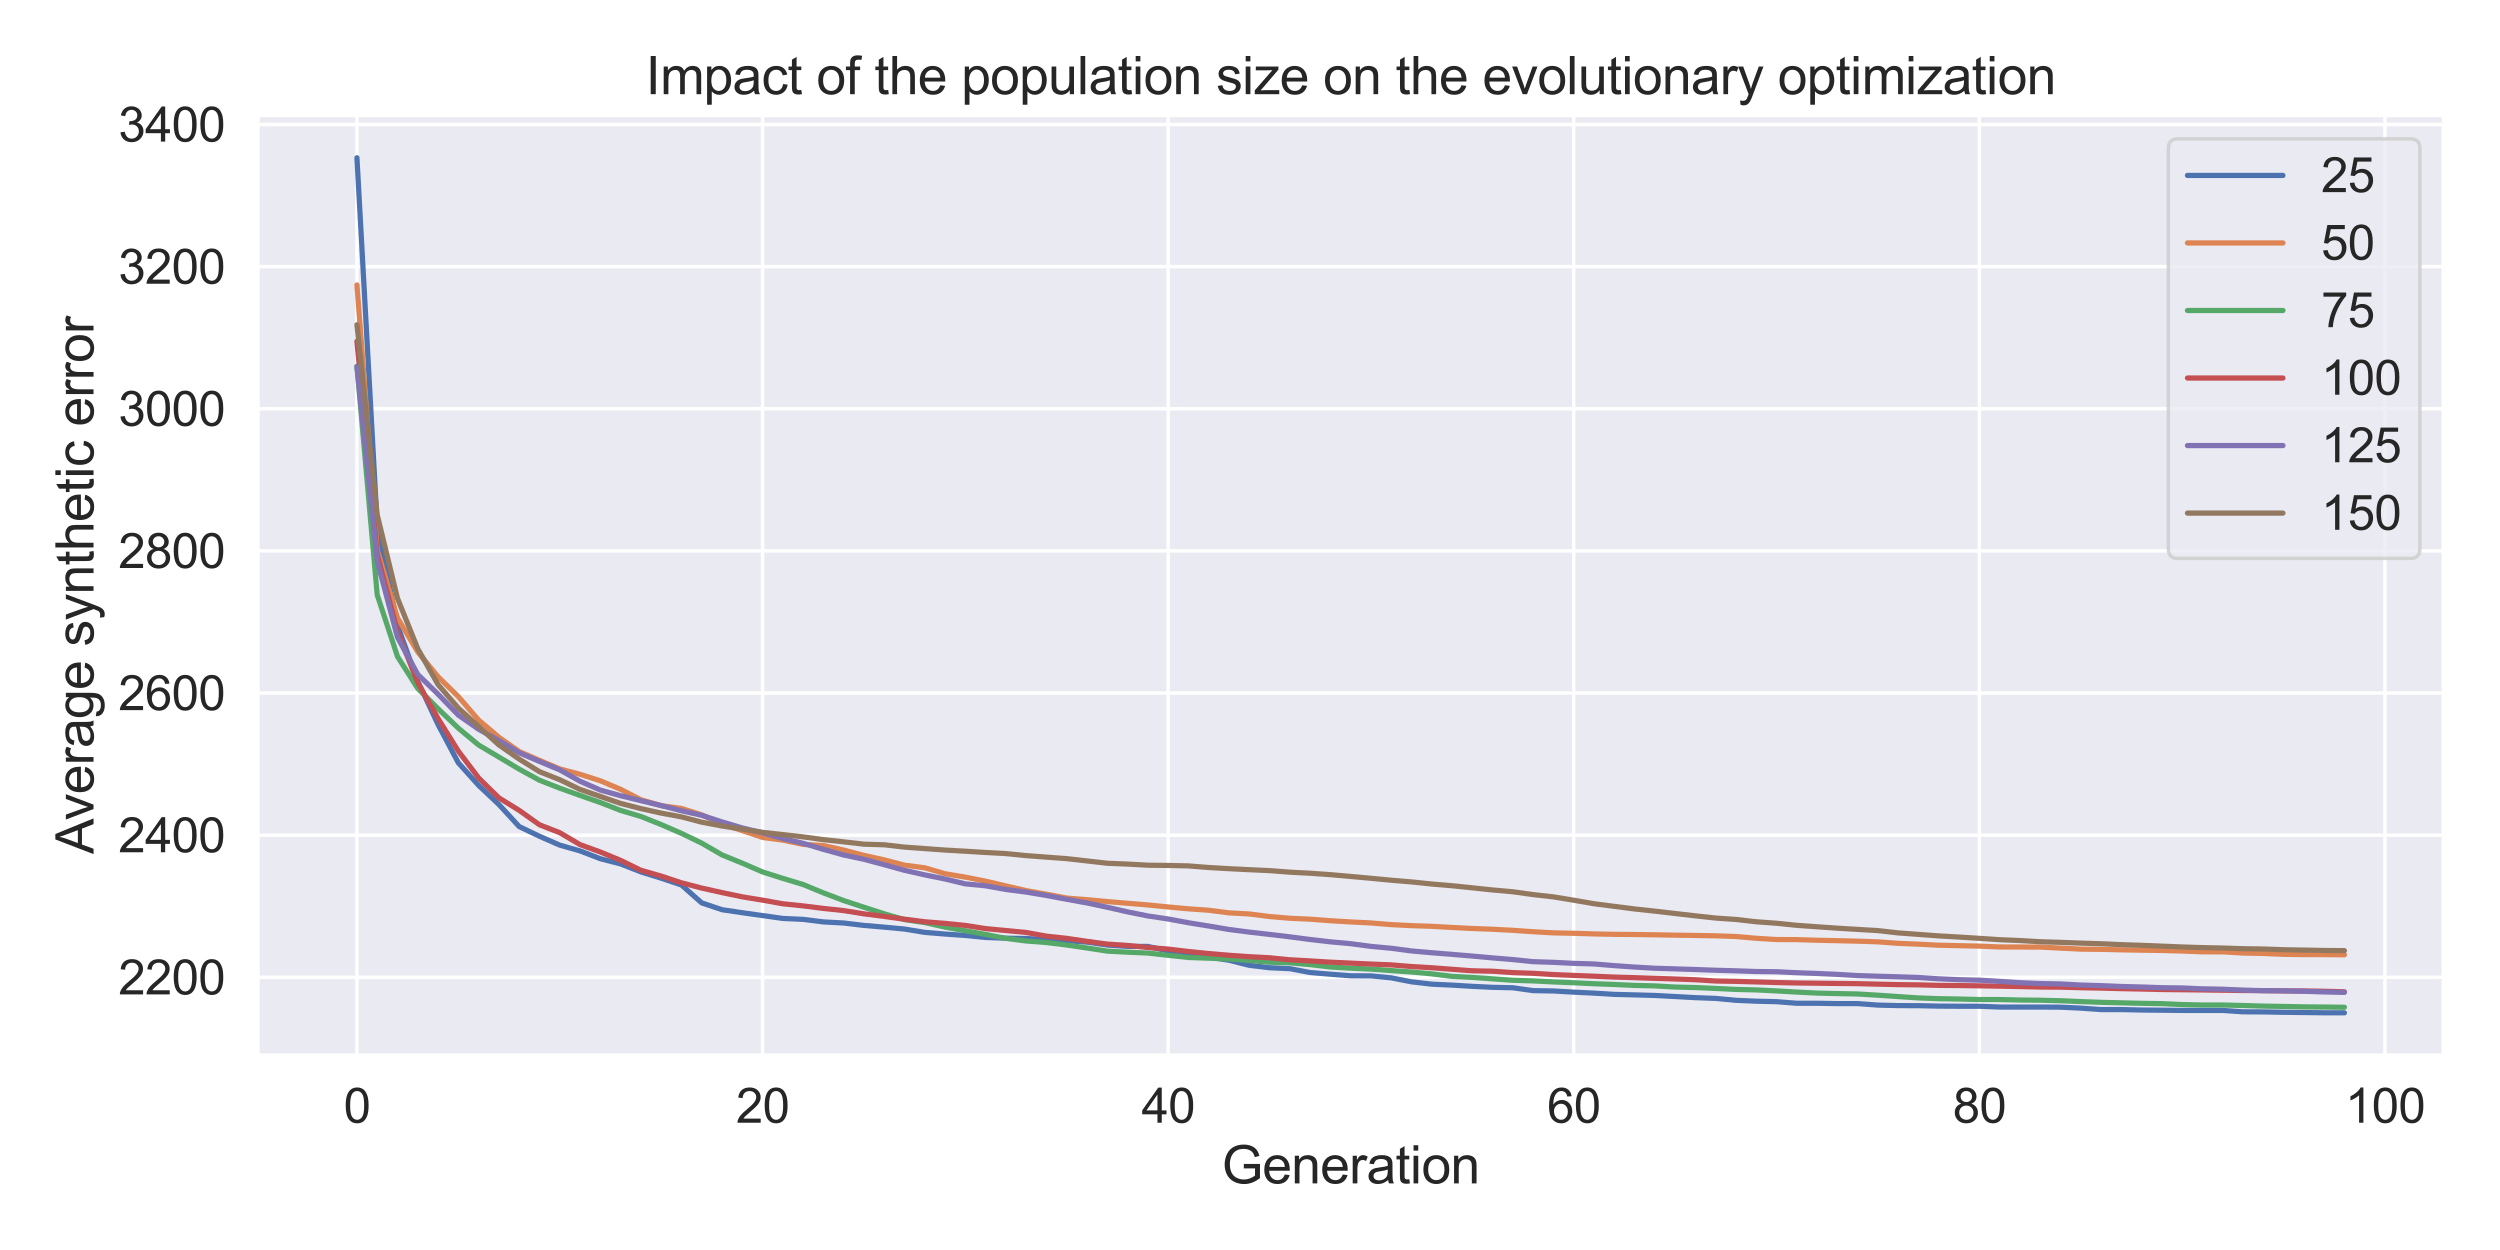 <?xml version="1.0" encoding="utf-8" standalone="no"?>
<!DOCTYPE svg PUBLIC "-//W3C//DTD SVG 1.1//EN"
  "http://www.w3.org/Graphics/SVG/1.1/DTD/svg11.dtd">
<svg xmlns:xlink="http://www.w3.org/1999/xlink" width="720pt" height="360pt" viewBox="0 0 720 360" xmlns="http://www.w3.org/2000/svg" version="1.1">
 <defs>
  <style type="text/css">*{stroke-linejoin: round; stroke-linecap: butt}</style>
 </defs>
 <g id="figure_1">
  <g id="patch_1">
   <path d="M 0 360 
L 720 360 
L 720 0 
L 0 0 
z
" style="fill: #ffffff"/>
  </g>
  <g id="axes_1">
   <g id="patch_2">
    <path d="M 74.179 304.007 
L 703.8 304.007 
L 703.8 33.12 
L 74.179 33.12 
z
" style="fill: #eaeaf2"/>
   </g>
   <g id="matplotlib.axis_1">
    <g id="xtick_1">
     <g id="line2d_1">
      <path d="M 102.798 304.007 
L 102.798 33.12 
" clip-path="url(#p388550cbf1)" style="fill: none; stroke: #ffffff; stroke-linecap: round"/>
     </g>
     <g id="text_1">
      <!-- 0 -->
      <g style="fill: #262626" transform="translate(98.975 323.349) scale(0.138 -0.138)">
       <defs>
        <path id="ArialMT-30" d="M 266 2259 
Q 266 3072 433 3567 
Q 600 4063 929 4331 
Q 1259 4600 1759 4600 
Q 2128 4600 2406 4451 
Q 2684 4303 2865 4023 
Q 3047 3744 3150 3342 
Q 3253 2941 3253 2259 
Q 3253 1453 3087 958 
Q 2922 463 2592 192 
Q 2263 -78 1759 -78 
Q 1097 -78 719 397 
Q 266 969 266 2259 
z
M 844 2259 
Q 844 1131 1108 757 
Q 1372 384 1759 384 
Q 2147 384 2411 759 
Q 2675 1134 2675 2259 
Q 2675 3391 2411 3762 
Q 2147 4134 1753 4134 
Q 1366 4134 1134 3806 
Q 844 3388 844 2259 
z
" transform="scale(0.016)"/>
       </defs>
       <use xlink:href="#ArialMT-30"/>
      </g>
     </g>
    </g>
    <g id="xtick_2">
     <g id="line2d_2">
      <path d="M 219.611 304.007 
L 219.611 33.12 
" clip-path="url(#p388550cbf1)" style="fill: none; stroke: #ffffff; stroke-linecap: round"/>
     </g>
     <g id="text_2">
      <!-- 20 -->
      <g style="fill: #262626" transform="translate(211.965 323.349) scale(0.138 -0.138)">
       <defs>
        <path id="ArialMT-32" d="M 3222 541 
L 3222 0 
L 194 0 
Q 188 203 259 391 
Q 375 700 629 1000 
Q 884 1300 1366 1694 
Q 2113 2306 2375 2664 
Q 2638 3022 2638 3341 
Q 2638 3675 2398 3904 
Q 2159 4134 1775 4134 
Q 1369 4134 1125 3890 
Q 881 3647 878 3216 
L 300 3275 
Q 359 3922 746 4261 
Q 1134 4600 1788 4600 
Q 2447 4600 2831 4234 
Q 3216 3869 3216 3328 
Q 3216 3053 3103 2787 
Q 2991 2522 2730 2228 
Q 2469 1934 1863 1422 
Q 1356 997 1212 845 
Q 1069 694 975 541 
L 3222 541 
z
" transform="scale(0.016)"/>
       </defs>
       <use xlink:href="#ArialMT-32"/>
       <use xlink:href="#ArialMT-30" x="55.615"/>
      </g>
     </g>
    </g>
    <g id="xtick_3">
     <g id="line2d_3">
      <path d="M 336.424 304.007 
L 336.424 33.12 
" clip-path="url(#p388550cbf1)" style="fill: none; stroke: #ffffff; stroke-linecap: round"/>
     </g>
     <g id="text_3">
      <!-- 40 -->
      <g style="fill: #262626" transform="translate(328.777 323.349) scale(0.138 -0.138)">
       <defs>
        <path id="ArialMT-34" d="M 2069 0 
L 2069 1097 
L 81 1097 
L 81 1613 
L 2172 4581 
L 2631 4581 
L 2631 1613 
L 3250 1613 
L 3250 1097 
L 2631 1097 
L 2631 0 
L 2069 0 
z
M 2069 1613 
L 2069 3678 
L 634 1613 
L 2069 1613 
z
" transform="scale(0.016)"/>
       </defs>
       <use xlink:href="#ArialMT-34"/>
       <use xlink:href="#ArialMT-30" x="55.615"/>
      </g>
     </g>
    </g>
    <g id="xtick_4">
     <g id="line2d_4">
      <path d="M 453.237 304.007 
L 453.237 33.12 
" clip-path="url(#p388550cbf1)" style="fill: none; stroke: #ffffff; stroke-linecap: round"/>
     </g>
     <g id="text_4">
      <!-- 60 -->
      <g style="fill: #262626" transform="translate(445.59 323.349) scale(0.138 -0.138)">
       <defs>
        <path id="ArialMT-36" d="M 3184 3459 
L 2625 3416 
Q 2550 3747 2413 3897 
Q 2184 4138 1850 4138 
Q 1581 4138 1378 3988 
Q 1113 3794 959 3422 
Q 806 3050 800 2363 
Q 1003 2672 1297 2822 
Q 1591 2972 1913 2972 
Q 2475 2972 2870 2558 
Q 3266 2144 3266 1488 
Q 3266 1056 3080 686 
Q 2894 316 2569 119 
Q 2244 -78 1831 -78 
Q 1128 -78 684 439 
Q 241 956 241 2144 
Q 241 3472 731 4075 
Q 1159 4600 1884 4600 
Q 2425 4600 2770 4297 
Q 3116 3994 3184 3459 
z
M 888 1484 
Q 888 1194 1011 928 
Q 1134 663 1356 523 
Q 1578 384 1822 384 
Q 2178 384 2434 671 
Q 2691 959 2691 1453 
Q 2691 1928 2437 2201 
Q 2184 2475 1800 2475 
Q 1419 2475 1153 2201 
Q 888 1928 888 1484 
z
" transform="scale(0.016)"/>
       </defs>
       <use xlink:href="#ArialMT-36"/>
       <use xlink:href="#ArialMT-30" x="55.615"/>
      </g>
     </g>
    </g>
    <g id="xtick_5">
     <g id="line2d_5">
      <path d="M 570.049 304.007 
L 570.049 33.12 
" clip-path="url(#p388550cbf1)" style="fill: none; stroke: #ffffff; stroke-linecap: round"/>
     </g>
     <g id="text_5">
      <!-- 80 -->
      <g style="fill: #262626" transform="translate(562.403 323.349) scale(0.138 -0.138)">
       <defs>
        <path id="ArialMT-38" d="M 1131 2484 
Q 781 2613 612 2850 
Q 444 3088 444 3419 
Q 444 3919 803 4259 
Q 1163 4600 1759 4600 
Q 2359 4600 2725 4251 
Q 3091 3903 3091 3403 
Q 3091 3084 2923 2848 
Q 2756 2613 2416 2484 
Q 2838 2347 3058 2040 
Q 3278 1734 3278 1309 
Q 3278 722 2862 322 
Q 2447 -78 1769 -78 
Q 1091 -78 675 323 
Q 259 725 259 1325 
Q 259 1772 486 2073 
Q 713 2375 1131 2484 
z
M 1019 3438 
Q 1019 3113 1228 2906 
Q 1438 2700 1772 2700 
Q 2097 2700 2305 2904 
Q 2513 3109 2513 3406 
Q 2513 3716 2298 3927 
Q 2084 4138 1766 4138 
Q 1444 4138 1231 3931 
Q 1019 3725 1019 3438 
z
M 838 1322 
Q 838 1081 952 856 
Q 1066 631 1291 507 
Q 1516 384 1775 384 
Q 2178 384 2440 643 
Q 2703 903 2703 1303 
Q 2703 1709 2433 1975 
Q 2163 2241 1756 2241 
Q 1359 2241 1098 1978 
Q 838 1716 838 1322 
z
" transform="scale(0.016)"/>
       </defs>
       <use xlink:href="#ArialMT-38"/>
       <use xlink:href="#ArialMT-30" x="55.615"/>
      </g>
     </g>
    </g>
    <g id="xtick_6">
     <g id="line2d_6">
      <path d="M 686.862 304.007 
L 686.862 33.12 
" clip-path="url(#p388550cbf1)" style="fill: none; stroke: #ffffff; stroke-linecap: round"/>
     </g>
     <g id="text_6">
      <!-- 100 -->
      <g style="fill: #262626" transform="translate(675.393 323.349) scale(0.138 -0.138)">
       <defs>
        <path id="ArialMT-31" d="M 2384 0 
L 1822 0 
L 1822 3584 
Q 1619 3391 1289 3197 
Q 959 3003 697 2906 
L 697 3450 
Q 1169 3672 1522 3987 
Q 1875 4303 2022 4600 
L 2384 4600 
L 2384 0 
z
" transform="scale(0.016)"/>
       </defs>
       <use xlink:href="#ArialMT-31"/>
       <use xlink:href="#ArialMT-30" x="55.615"/>
       <use xlink:href="#ArialMT-30" x="111.23"/>
      </g>
     </g>
    </g>
    <g id="text_7">
     <!-- Generation -->
     <g style="fill: #262626" transform="translate(351.884 340.819) scale(0.15 -0.15)">
      <defs>
       <path id="ArialMT-47" d="M 2638 1797 
L 2638 2334 
L 4578 2338 
L 4578 638 
Q 4131 281 3656 101 
Q 3181 -78 2681 -78 
Q 2006 -78 1454 211 
Q 903 500 622 1047 
Q 341 1594 341 2269 
Q 341 2938 620 3517 
Q 900 4097 1425 4378 
Q 1950 4659 2634 4659 
Q 3131 4659 3532 4498 
Q 3934 4338 4162 4050 
Q 4391 3763 4509 3300 
L 3963 3150 
Q 3859 3500 3706 3700 
Q 3553 3900 3268 4020 
Q 2984 4141 2638 4141 
Q 2222 4141 1919 4014 
Q 1616 3888 1430 3681 
Q 1244 3475 1141 3228 
Q 966 2803 966 2306 
Q 966 1694 1177 1281 
Q 1388 869 1791 669 
Q 2194 469 2647 469 
Q 3041 469 3416 620 
Q 3791 772 3984 944 
L 3984 1797 
L 2638 1797 
z
" transform="scale(0.016)"/>
       <path id="ArialMT-65" d="M 2694 1069 
L 3275 997 
Q 3138 488 2766 206 
Q 2394 -75 1816 -75 
Q 1088 -75 661 373 
Q 234 822 234 1631 
Q 234 2469 665 2931 
Q 1097 3394 1784 3394 
Q 2450 3394 2872 2941 
Q 3294 2488 3294 1666 
Q 3294 1616 3291 1516 
L 816 1516 
Q 847 969 1125 678 
Q 1403 388 1819 388 
Q 2128 388 2347 550 
Q 2566 713 2694 1069 
z
M 847 1978 
L 2700 1978 
Q 2663 2397 2488 2606 
Q 2219 2931 1791 2931 
Q 1403 2931 1139 2672 
Q 875 2413 847 1978 
z
" transform="scale(0.016)"/>
       <path id="ArialMT-6e" d="M 422 0 
L 422 3319 
L 928 3319 
L 928 2847 
Q 1294 3394 1984 3394 
Q 2284 3394 2536 3286 
Q 2788 3178 2913 3003 
Q 3038 2828 3088 2588 
Q 3119 2431 3119 2041 
L 3119 0 
L 2556 0 
L 2556 2019 
Q 2556 2363 2490 2533 
Q 2425 2703 2258 2804 
Q 2091 2906 1866 2906 
Q 1506 2906 1245 2678 
Q 984 2450 984 1813 
L 984 0 
L 422 0 
z
" transform="scale(0.016)"/>
       <path id="ArialMT-72" d="M 416 0 
L 416 3319 
L 922 3319 
L 922 2816 
Q 1116 3169 1280 3281 
Q 1444 3394 1641 3394 
Q 1925 3394 2219 3213 
L 2025 2691 
Q 1819 2813 1613 2813 
Q 1428 2813 1281 2702 
Q 1134 2591 1072 2394 
Q 978 2094 978 1738 
L 978 0 
L 416 0 
z
" transform="scale(0.016)"/>
       <path id="ArialMT-61" d="M 2588 409 
Q 2275 144 1986 34 
Q 1697 -75 1366 -75 
Q 819 -75 525 192 
Q 231 459 231 875 
Q 231 1119 342 1320 
Q 453 1522 633 1644 
Q 813 1766 1038 1828 
Q 1203 1872 1538 1913 
Q 2219 1994 2541 2106 
Q 2544 2222 2544 2253 
Q 2544 2597 2384 2738 
Q 2169 2928 1744 2928 
Q 1347 2928 1158 2789 
Q 969 2650 878 2297 
L 328 2372 
Q 403 2725 575 2942 
Q 747 3159 1072 3276 
Q 1397 3394 1825 3394 
Q 2250 3394 2515 3294 
Q 2781 3194 2906 3042 
Q 3031 2891 3081 2659 
Q 3109 2516 3109 2141 
L 3109 1391 
Q 3109 606 3145 398 
Q 3181 191 3288 0 
L 2700 0 
Q 2613 175 2588 409 
z
M 2541 1666 
Q 2234 1541 1622 1453 
Q 1275 1403 1131 1340 
Q 988 1278 909 1158 
Q 831 1038 831 891 
Q 831 666 1001 516 
Q 1172 366 1500 366 
Q 1825 366 2078 508 
Q 2331 650 2450 897 
Q 2541 1088 2541 1459 
L 2541 1666 
z
" transform="scale(0.016)"/>
       <path id="ArialMT-74" d="M 1650 503 
L 1731 6 
Q 1494 -44 1306 -44 
Q 1000 -44 831 53 
Q 663 150 594 308 
Q 525 466 525 972 
L 525 2881 
L 113 2881 
L 113 3319 
L 525 3319 
L 525 4141 
L 1084 4478 
L 1084 3319 
L 1650 3319 
L 1650 2881 
L 1084 2881 
L 1084 941 
Q 1084 700 1114 631 
Q 1144 563 1211 522 
Q 1278 481 1403 481 
Q 1497 481 1650 503 
z
" transform="scale(0.016)"/>
       <path id="ArialMT-69" d="M 425 3934 
L 425 4581 
L 988 4581 
L 988 3934 
L 425 3934 
z
M 425 0 
L 425 3319 
L 988 3319 
L 988 0 
L 425 0 
z
" transform="scale(0.016)"/>
       <path id="ArialMT-6f" d="M 213 1659 
Q 213 2581 725 3025 
Q 1153 3394 1769 3394 
Q 2453 3394 2887 2945 
Q 3322 2497 3322 1706 
Q 3322 1066 3130 698 
Q 2938 331 2570 128 
Q 2203 -75 1769 -75 
Q 1072 -75 642 372 
Q 213 819 213 1659 
z
M 791 1659 
Q 791 1022 1069 705 
Q 1347 388 1769 388 
Q 2188 388 2466 706 
Q 2744 1025 2744 1678 
Q 2744 2294 2464 2611 
Q 2184 2928 1769 2928 
Q 1347 2928 1069 2612 
Q 791 2297 791 1659 
z
" transform="scale(0.016)"/>
      </defs>
      <use xlink:href="#ArialMT-47"/>
      <use xlink:href="#ArialMT-65" x="77.783"/>
      <use xlink:href="#ArialMT-6e" x="133.398"/>
      <use xlink:href="#ArialMT-65" x="189.014"/>
      <use xlink:href="#ArialMT-72" x="244.629"/>
      <use xlink:href="#ArialMT-61" x="277.93"/>
      <use xlink:href="#ArialMT-74" x="333.545"/>
      <use xlink:href="#ArialMT-69" x="361.328"/>
      <use xlink:href="#ArialMT-6f" x="383.545"/>
      <use xlink:href="#ArialMT-6e" x="439.16"/>
     </g>
    </g>
   </g>
   <g id="matplotlib.axis_2">
    <g id="ytick_1">
     <g id="line2d_7">
      <path d="M 74.179 281.463 
L 703.8 281.463 
" clip-path="url(#p388550cbf1)" style="fill: none; stroke: #ffffff; stroke-linecap: round"/>
     </g>
     <g id="text_8">
      <!-- 2200 -->
      <g style="fill: #262626" transform="translate(34.094 286.384) scale(0.138 -0.138)">
       <use xlink:href="#ArialMT-32"/>
       <use xlink:href="#ArialMT-32" x="55.615"/>
       <use xlink:href="#ArialMT-30" x="111.23"/>
       <use xlink:href="#ArialMT-30" x="166.846"/>
      </g>
     </g>
    </g>
    <g id="ytick_2">
     <g id="line2d_8">
      <path d="M 74.179 240.528 
L 703.8 240.528 
" clip-path="url(#p388550cbf1)" style="fill: none; stroke: #ffffff; stroke-linecap: round"/>
     </g>
     <g id="text_9">
      <!-- 2400 -->
      <g style="fill: #262626" transform="translate(34.094 245.449) scale(0.138 -0.138)">
       <use xlink:href="#ArialMT-32"/>
       <use xlink:href="#ArialMT-34" x="55.615"/>
       <use xlink:href="#ArialMT-30" x="111.23"/>
       <use xlink:href="#ArialMT-30" x="166.846"/>
      </g>
     </g>
    </g>
    <g id="ytick_3">
     <g id="line2d_9">
      <path d="M 74.179 199.594 
L 703.8 199.594 
" clip-path="url(#p388550cbf1)" style="fill: none; stroke: #ffffff; stroke-linecap: round"/>
     </g>
     <g id="text_10">
      <!-- 2600 -->
      <g style="fill: #262626" transform="translate(34.094 204.515) scale(0.138 -0.138)">
       <use xlink:href="#ArialMT-32"/>
       <use xlink:href="#ArialMT-36" x="55.615"/>
       <use xlink:href="#ArialMT-30" x="111.23"/>
       <use xlink:href="#ArialMT-30" x="166.846"/>
      </g>
     </g>
    </g>
    <g id="ytick_4">
     <g id="line2d_10">
      <path d="M 74.179 158.659 
L 703.8 158.659 
" clip-path="url(#p388550cbf1)" style="fill: none; stroke: #ffffff; stroke-linecap: round"/>
     </g>
     <g id="text_11">
      <!-- 2800 -->
      <g style="fill: #262626" transform="translate(34.094 163.58) scale(0.138 -0.138)">
       <use xlink:href="#ArialMT-32"/>
       <use xlink:href="#ArialMT-38" x="55.615"/>
       <use xlink:href="#ArialMT-30" x="111.23"/>
       <use xlink:href="#ArialMT-30" x="166.846"/>
      </g>
     </g>
    </g>
    <g id="ytick_5">
     <g id="line2d_11">
      <path d="M 74.179 117.725 
L 703.8 117.725 
" clip-path="url(#p388550cbf1)" style="fill: none; stroke: #ffffff; stroke-linecap: round"/>
     </g>
     <g id="text_12">
      <!-- 3000 -->
      <g style="fill: #262626" transform="translate(34.094 122.646) scale(0.138 -0.138)">
       <defs>
        <path id="ArialMT-33" d="M 269 1209 
L 831 1284 
Q 928 806 1161 595 
Q 1394 384 1728 384 
Q 2125 384 2398 659 
Q 2672 934 2672 1341 
Q 2672 1728 2419 1979 
Q 2166 2231 1775 2231 
Q 1616 2231 1378 2169 
L 1441 2663 
Q 1497 2656 1531 2656 
Q 1891 2656 2178 2843 
Q 2466 3031 2466 3422 
Q 2466 3731 2256 3934 
Q 2047 4138 1716 4138 
Q 1388 4138 1169 3931 
Q 950 3725 888 3313 
L 325 3413 
Q 428 3978 793 4289 
Q 1159 4600 1703 4600 
Q 2078 4600 2393 4439 
Q 2709 4278 2876 4000 
Q 3044 3722 3044 3409 
Q 3044 3113 2884 2869 
Q 2725 2625 2413 2481 
Q 2819 2388 3044 2092 
Q 3269 1797 3269 1353 
Q 3269 753 2831 336 
Q 2394 -81 1725 -81 
Q 1122 -81 723 278 
Q 325 638 269 1209 
z
" transform="scale(0.016)"/>
       </defs>
       <use xlink:href="#ArialMT-33"/>
       <use xlink:href="#ArialMT-30" x="55.615"/>
       <use xlink:href="#ArialMT-30" x="111.23"/>
       <use xlink:href="#ArialMT-30" x="166.846"/>
      </g>
     </g>
    </g>
    <g id="ytick_6">
     <g id="line2d_12">
      <path d="M 74.179 76.79 
L 703.8 76.79 
" clip-path="url(#p388550cbf1)" style="fill: none; stroke: #ffffff; stroke-linecap: round"/>
     </g>
     <g id="text_13">
      <!-- 3200 -->
      <g style="fill: #262626" transform="translate(34.094 81.711) scale(0.138 -0.138)">
       <use xlink:href="#ArialMT-33"/>
       <use xlink:href="#ArialMT-32" x="55.615"/>
       <use xlink:href="#ArialMT-30" x="111.23"/>
       <use xlink:href="#ArialMT-30" x="166.846"/>
      </g>
     </g>
    </g>
    <g id="ytick_7">
     <g id="line2d_13">
      <path d="M 74.179 35.856 
L 703.8 35.856 
" clip-path="url(#p388550cbf1)" style="fill: none; stroke: #ffffff; stroke-linecap: round"/>
     </g>
     <g id="text_14">
      <!-- 3400 -->
      <g style="fill: #262626" transform="translate(34.094 40.777) scale(0.138 -0.138)">
       <use xlink:href="#ArialMT-33"/>
       <use xlink:href="#ArialMT-34" x="55.615"/>
       <use xlink:href="#ArialMT-30" x="111.23"/>
       <use xlink:href="#ArialMT-30" x="166.846"/>
      </g>
     </g>
    </g>
    <g id="text_15">
     <!-- Average synthetic error -->
     <g style="fill: #262626" transform="translate(26.937 245.961) rotate(-90) scale(0.15 -0.15)">
      <defs>
       <path id="ArialMT-41" d="M -9 0 
L 1750 4581 
L 2403 4581 
L 4278 0 
L 3588 0 
L 3053 1388 
L 1138 1388 
L 634 0 
L -9 0 
z
M 1313 1881 
L 2866 1881 
L 2388 3150 
Q 2169 3728 2063 4100 
Q 1975 3659 1816 3225 
L 1313 1881 
z
" transform="scale(0.016)"/>
       <path id="ArialMT-76" d="M 1344 0 
L 81 3319 
L 675 3319 
L 1388 1331 
Q 1503 1009 1600 663 
Q 1675 925 1809 1294 
L 2547 3319 
L 3125 3319 
L 1869 0 
L 1344 0 
z
" transform="scale(0.016)"/>
       <path id="ArialMT-67" d="M 319 -275 
L 866 -356 
Q 900 -609 1056 -725 
Q 1266 -881 1628 -881 
Q 2019 -881 2231 -725 
Q 2444 -569 2519 -288 
Q 2563 -116 2559 434 
Q 2191 0 1641 0 
Q 956 0 581 494 
Q 206 988 206 1678 
Q 206 2153 378 2554 
Q 550 2956 876 3175 
Q 1203 3394 1644 3394 
Q 2231 3394 2613 2919 
L 2613 3319 
L 3131 3319 
L 3131 450 
Q 3131 -325 2973 -648 
Q 2816 -972 2473 -1159 
Q 2131 -1347 1631 -1347 
Q 1038 -1347 672 -1080 
Q 306 -813 319 -275 
z
M 784 1719 
Q 784 1066 1043 766 
Q 1303 466 1694 466 
Q 2081 466 2343 764 
Q 2606 1063 2606 1700 
Q 2606 2309 2336 2618 
Q 2066 2928 1684 2928 
Q 1309 2928 1046 2623 
Q 784 2319 784 1719 
z
" transform="scale(0.016)"/>
       <path id="ArialMT-20" transform="scale(0.016)"/>
       <path id="ArialMT-73" d="M 197 991 
L 753 1078 
Q 800 744 1014 566 
Q 1228 388 1613 388 
Q 2000 388 2187 545 
Q 2375 703 2375 916 
Q 2375 1106 2209 1216 
Q 2094 1291 1634 1406 
Q 1016 1563 777 1677 
Q 538 1791 414 1992 
Q 291 2194 291 2438 
Q 291 2659 392 2848 
Q 494 3038 669 3163 
Q 800 3259 1026 3326 
Q 1253 3394 1513 3394 
Q 1903 3394 2198 3281 
Q 2494 3169 2634 2976 
Q 2775 2784 2828 2463 
L 2278 2388 
Q 2241 2644 2061 2787 
Q 1881 2931 1553 2931 
Q 1166 2931 1000 2803 
Q 834 2675 834 2503 
Q 834 2394 903 2306 
Q 972 2216 1119 2156 
Q 1203 2125 1616 2013 
Q 2213 1853 2448 1751 
Q 2684 1650 2818 1456 
Q 2953 1263 2953 975 
Q 2953 694 2789 445 
Q 2625 197 2315 61 
Q 2006 -75 1616 -75 
Q 969 -75 630 194 
Q 291 463 197 991 
z
" transform="scale(0.016)"/>
       <path id="ArialMT-79" d="M 397 -1278 
L 334 -750 
Q 519 -800 656 -800 
Q 844 -800 956 -737 
Q 1069 -675 1141 -563 
Q 1194 -478 1313 -144 
Q 1328 -97 1363 -6 
L 103 3319 
L 709 3319 
L 1400 1397 
Q 1534 1031 1641 628 
Q 1738 1016 1872 1384 
L 2581 3319 
L 3144 3319 
L 1881 -56 
Q 1678 -603 1566 -809 
Q 1416 -1088 1222 -1217 
Q 1028 -1347 759 -1347 
Q 597 -1347 397 -1278 
z
" transform="scale(0.016)"/>
       <path id="ArialMT-68" d="M 422 0 
L 422 4581 
L 984 4581 
L 984 2938 
Q 1378 3394 1978 3394 
Q 2347 3394 2619 3248 
Q 2891 3103 3008 2847 
Q 3125 2591 3125 2103 
L 3125 0 
L 2563 0 
L 2563 2103 
Q 2563 2525 2380 2717 
Q 2197 2909 1863 2909 
Q 1613 2909 1392 2779 
Q 1172 2650 1078 2428 
Q 984 2206 984 1816 
L 984 0 
L 422 0 
z
" transform="scale(0.016)"/>
       <path id="ArialMT-63" d="M 2588 1216 
L 3141 1144 
Q 3050 572 2676 248 
Q 2303 -75 1759 -75 
Q 1078 -75 664 370 
Q 250 816 250 1647 
Q 250 2184 428 2587 
Q 606 2991 970 3192 
Q 1334 3394 1763 3394 
Q 2303 3394 2647 3120 
Q 2991 2847 3088 2344 
L 2541 2259 
Q 2463 2594 2264 2762 
Q 2066 2931 1784 2931 
Q 1359 2931 1093 2626 
Q 828 2322 828 1663 
Q 828 994 1084 691 
Q 1341 388 1753 388 
Q 2084 388 2306 591 
Q 2528 794 2588 1216 
z
" transform="scale(0.016)"/>
      </defs>
      <use xlink:href="#ArialMT-41"/>
      <use xlink:href="#ArialMT-76" x="64.949"/>
      <use xlink:href="#ArialMT-65" x="114.949"/>
      <use xlink:href="#ArialMT-72" x="170.564"/>
      <use xlink:href="#ArialMT-61" x="203.865"/>
      <use xlink:href="#ArialMT-67" x="259.48"/>
      <use xlink:href="#ArialMT-65" x="315.096"/>
      <use xlink:href="#ArialMT-20" x="370.711"/>
      <use xlink:href="#ArialMT-73" x="398.494"/>
      <use xlink:href="#ArialMT-79" x="448.494"/>
      <use xlink:href="#ArialMT-6e" x="498.494"/>
      <use xlink:href="#ArialMT-74" x="554.109"/>
      <use xlink:href="#ArialMT-68" x="581.893"/>
      <use xlink:href="#ArialMT-65" x="637.508"/>
      <use xlink:href="#ArialMT-74" x="693.123"/>
      <use xlink:href="#ArialMT-69" x="720.906"/>
      <use xlink:href="#ArialMT-63" x="743.123"/>
      <use xlink:href="#ArialMT-20" x="793.123"/>
      <use xlink:href="#ArialMT-65" x="820.906"/>
      <use xlink:href="#ArialMT-72" x="876.521"/>
      <use xlink:href="#ArialMT-72" x="909.822"/>
      <use xlink:href="#ArialMT-6f" x="943.123"/>
      <use xlink:href="#ArialMT-72" x="998.738"/>
     </g>
    </g>
   </g>
   <g id="line2d_14">
    <path d="M 102.798 45.433 
L 108.639 151.196 
L 114.479 180.139 
L 120.32 196.208 
L 126.161 208.678 
L 132.001 219.696 
L 137.842 226.188 
L 143.683 231.698 
L 149.523 238.056 
L 155.364 240.848 
L 161.204 243.4 
L 167.045 245.06 
L 172.886 247.307 
L 178.726 248.812 
L 184.567 251.1 
L 190.408 252.925 
L 196.248 254.869 
L 202.089 260.031 
L 207.93 261.995 
L 213.77 262.866 
L 219.611 263.687 
L 225.452 264.512 
L 231.292 264.777 
L 237.133 265.511 
L 242.973 265.825 
L 248.814 266.523 
L 254.655 267.023 
L 260.495 267.565 
L 266.336 268.527 
L 272.177 269.007 
L 278.017 269.412 
L 283.858 269.991 
L 289.699 270.201 
L 295.539 270.283 
L 301.38 270.626 
L 307.22 270.931 
L 313.061 271.326 
L 318.902 272.16 
L 324.742 272.558 
L 330.583 272.573 
L 336.424 273.88 
L 342.264 274.764 
L 348.105 275.674 
L 353.946 276.547 
L 359.786 278.012 
L 365.627 278.707 
L 371.468 278.976 
L 377.308 280.086 
L 383.149 280.569 
L 388.989 281.026 
L 394.83 281.053 
L 400.671 281.625 
L 406.511 282.764 
L 412.352 283.441 
L 418.193 283.715 
L 424.033 284.066 
L 429.874 284.349 
L 435.715 284.479 
L 441.555 285.301 
L 447.396 285.397 
L 453.237 285.738 
L 459.077 286.02 
L 464.918 286.378 
L 470.758 286.528 
L 476.599 286.687 
L 482.44 287.004 
L 488.28 287.323 
L 494.121 287.543 
L 499.962 288.089 
L 505.802 288.348 
L 511.643 288.484 
L 517.484 288.938 
L 523.324 288.938 
L 529.165 289.037 
L 535.005 289.037 
L 540.846 289.469 
L 546.687 289.61 
L 552.527 289.637 
L 558.368 289.765 
L 564.209 289.8 
L 570.049 289.8 
L 575.89 290.027 
L 581.731 290.027 
L 587.571 290.027 
L 593.412 290.068 
L 599.253 290.341 
L 605.093 290.754 
L 610.934 290.754 
L 616.774 290.889 
L 622.615 290.94 
L 628.456 291.004 
L 634.296 291.004 
L 640.137 291.004 
L 645.978 291.401 
L 651.818 291.432 
L 657.659 291.543 
L 663.5 291.609 
L 669.34 291.682 
L 675.181 291.694 
" clip-path="url(#p388550cbf1)" style="fill: none; stroke: #4c72b0; stroke-width: 1.5; stroke-linecap: round"/>
   </g>
   <g id="line2d_15">
    <path d="M 102.798 82.063 
L 108.639 158.289 
L 114.479 177.975 
L 120.32 187.757 
L 126.161 194.909 
L 132.001 200.631 
L 137.842 207.383 
L 143.683 212.327 
L 149.523 216.436 
L 155.364 218.979 
L 161.204 221.442 
L 167.045 222.994 
L 172.886 224.866 
L 178.726 227.322 
L 184.567 230.329 
L 190.408 232.023 
L 196.248 232.836 
L 202.089 234.67 
L 207.93 237.335 
L 213.77 239.215 
L 219.611 241.184 
L 225.452 241.961 
L 231.292 243.184 
L 237.133 243.518 
L 242.973 244.804 
L 248.814 246.356 
L 254.655 247.644 
L 260.495 249.167 
L 266.336 249.928 
L 272.177 251.629 
L 278.017 252.619 
L 283.858 253.773 
L 289.699 255.153 
L 295.539 256.5 
L 301.38 257.532 
L 307.22 258.641 
L 313.061 259.108 
L 318.902 259.65 
L 324.742 260.144 
L 330.583 260.621 
L 336.424 261.203 
L 342.264 261.741 
L 348.105 262.15 
L 353.946 262.903 
L 359.786 263.222 
L 365.627 263.964 
L 371.468 264.459 
L 377.308 264.722 
L 383.149 265.173 
L 388.989 265.518 
L 394.83 265.812 
L 400.671 266.292 
L 406.511 266.591 
L 412.352 266.776 
L 418.193 267.109 
L 424.033 267.408 
L 429.874 267.626 
L 435.715 267.933 
L 441.555 268.337 
L 447.396 268.669 
L 453.237 268.783 
L 459.077 268.973 
L 464.918 269.088 
L 470.758 269.141 
L 476.599 269.22 
L 482.44 269.326 
L 488.28 269.409 
L 494.121 269.514 
L 499.962 269.711 
L 505.802 270.227 
L 511.643 270.586 
L 517.484 270.613 
L 523.324 270.792 
L 529.165 270.917 
L 535.005 271.058 
L 540.846 271.251 
L 546.687 271.685 
L 552.527 271.921 
L 558.368 272.224 
L 564.209 272.352 
L 570.049 272.482 
L 575.89 272.725 
L 581.731 272.737 
L 587.571 272.764 
L 593.412 273.052 
L 599.253 273.349 
L 605.093 273.416 
L 610.934 273.554 
L 616.774 273.651 
L 622.615 273.736 
L 628.456 273.896 
L 634.296 274.13 
L 640.137 274.13 
L 645.978 274.479 
L 651.818 274.591 
L 657.659 274.848 
L 663.5 274.923 
L 669.34 274.93 
L 675.181 274.98 
" clip-path="url(#p388550cbf1)" style="fill: none; stroke: #dd8452; stroke-width: 1.5; stroke-linecap: round"/>
   </g>
   <g id="line2d_16">
    <path d="M 102.798 105.463 
L 108.639 171.323 
L 114.479 189.083 
L 120.32 198.285 
L 126.161 204.115 
L 132.001 209.72 
L 137.842 214.569 
L 143.683 218.033 
L 149.523 221.517 
L 155.364 224.714 
L 161.204 226.992 
L 167.045 229.088 
L 172.886 231.13 
L 178.726 233.4 
L 184.567 235.141 
L 190.408 237.478 
L 196.248 240.008 
L 202.089 242.823 
L 207.93 246.211 
L 213.77 248.591 
L 219.611 251.121 
L 225.452 252.978 
L 231.292 254.741 
L 237.133 257.148 
L 242.973 259.366 
L 248.814 261.29 
L 254.655 263.171 
L 260.495 264.85 
L 266.336 265.707 
L 272.177 267.009 
L 278.017 268.064 
L 283.858 269.126 
L 289.699 270.254 
L 295.539 271.009 
L 301.38 271.453 
L 307.22 272.167 
L 313.061 273.024 
L 318.902 273.923 
L 324.742 274.23 
L 330.583 274.477 
L 336.424 275.136 
L 342.264 275.755 
L 348.105 275.959 
L 353.946 276.195 
L 359.786 276.611 
L 365.627 277.13 
L 371.468 277.292 
L 377.308 277.811 
L 383.149 278.492 
L 388.989 278.831 
L 394.83 279.1 
L 400.671 279.527 
L 406.511 279.942 
L 412.352 280.471 
L 418.193 281.194 
L 424.033 281.497 
L 429.874 281.912 
L 435.715 282.322 
L 441.555 282.501 
L 447.396 282.8 
L 453.237 283.038 
L 459.077 283.314 
L 464.918 283.535 
L 470.758 283.799 
L 476.599 283.939 
L 482.44 284.27 
L 488.28 284.414 
L 494.121 284.67 
L 499.962 284.952 
L 505.802 285.095 
L 511.643 285.385 
L 517.484 285.716 
L 523.324 286.01 
L 529.165 286.147 
L 535.005 286.269 
L 540.846 286.619 
L 546.687 287.016 
L 552.527 287.404 
L 558.368 287.619 
L 564.209 287.717 
L 570.049 287.867 
L 575.89 287.873 
L 581.731 288.004 
L 587.571 288.068 
L 593.412 288.207 
L 599.253 288.462 
L 605.093 288.669 
L 610.934 288.814 
L 616.774 288.956 
L 622.615 289.049 
L 628.456 289.314 
L 634.296 289.441 
L 640.137 289.441 
L 645.978 289.584 
L 651.818 289.755 
L 657.659 289.854 
L 663.5 289.976 
L 669.34 290.024 
L 675.181 290.092 
" clip-path="url(#p388550cbf1)" style="fill: none; stroke: #55a868; stroke-width: 1.5; stroke-linecap: round"/>
   </g>
   <g id="line2d_17">
    <path d="M 102.798 98.29 
L 108.639 159.724 
L 114.479 181.913 
L 120.32 196.613 
L 126.161 206.945 
L 132.001 216.321 
L 137.842 224.045 
L 143.683 229.789 
L 149.523 233.383 
L 155.364 237.532 
L 161.204 239.81 
L 167.045 243.252 
L 172.886 245.373 
L 178.726 247.779 
L 184.567 250.634 
L 190.408 252.306 
L 196.248 254.247 
L 202.089 255.77 
L 207.93 257.065 
L 213.77 258.289 
L 219.611 259.242 
L 225.452 260.29 
L 231.292 260.894 
L 237.133 261.626 
L 242.973 262.253 
L 248.814 263.189 
L 254.655 263.94 
L 260.495 264.73 
L 266.336 265.47 
L 272.177 265.931 
L 278.017 266.521 
L 283.858 267.442 
L 289.699 267.993 
L 295.539 268.55 
L 301.38 269.613 
L 307.22 270.244 
L 313.061 271.11 
L 318.902 271.897 
L 324.742 272.281 
L 330.583 272.877 
L 336.424 273.331 
L 342.264 274.027 
L 348.105 274.615 
L 353.946 275.112 
L 359.786 275.524 
L 365.627 275.835 
L 371.468 276.417 
L 377.308 276.739 
L 383.149 277.106 
L 388.989 277.374 
L 394.83 277.648 
L 400.671 277.886 
L 406.511 278.361 
L 412.352 278.711 
L 418.193 279.158 
L 424.033 279.587 
L 429.874 279.714 
L 435.715 280.113 
L 441.555 280.311 
L 447.396 280.672 
L 453.237 280.919 
L 459.077 281.146 
L 464.918 281.398 
L 470.758 281.564 
L 476.599 281.765 
L 482.44 281.947 
L 488.28 282.165 
L 494.121 282.532 
L 499.962 282.636 
L 505.802 282.794 
L 511.643 282.971 
L 517.484 283.096 
L 523.324 283.169 
L 529.165 283.234 
L 535.005 283.295 
L 540.846 283.438 
L 546.687 283.571 
L 552.527 283.641 
L 558.368 283.787 
L 564.209 283.84 
L 570.049 283.915 
L 575.89 284.016 
L 581.731 284.129 
L 587.571 284.272 
L 593.412 284.302 
L 599.253 284.459 
L 605.093 284.574 
L 610.934 284.732 
L 616.774 284.842 
L 622.615 284.985 
L 628.456 285.041 
L 634.296 285.109 
L 640.137 285.189 
L 645.978 285.266 
L 651.818 285.309 
L 657.659 285.376 
L 663.5 285.395 
L 669.34 285.48 
L 675.181 285.636 
" clip-path="url(#p388550cbf1)" style="fill: none; stroke: #c44e52; stroke-width: 1.5; stroke-linecap: round"/>
   </g>
   <g id="line2d_18">
    <path d="M 102.798 105.624 
L 108.639 161.573 
L 114.479 183.566 
L 120.32 194.24 
L 126.161 199.922 
L 132.001 205.948 
L 137.842 210.028 
L 143.683 213.28 
L 149.523 216.789 
L 155.364 219.297 
L 161.204 221.719 
L 167.045 224.996 
L 172.886 227.538 
L 178.726 229.165 
L 184.567 230.598 
L 190.408 231.999 
L 196.248 233.497 
L 202.089 234.817 
L 207.93 236.705 
L 213.77 238.448 
L 219.611 239.853 
L 225.452 241.502 
L 231.292 242.866 
L 237.133 244.625 
L 242.973 246.247 
L 248.814 247.479 
L 254.655 249.039 
L 260.495 250.654 
L 266.336 251.97 
L 272.177 253.154 
L 278.017 254.557 
L 283.858 255.115 
L 289.699 256.176 
L 295.539 256.923 
L 301.38 257.898 
L 307.22 259.004 
L 313.061 260.058 
L 318.902 261.296 
L 324.742 262.622 
L 330.583 263.799 
L 336.424 264.665 
L 342.264 265.755 
L 348.105 266.695 
L 353.946 267.694 
L 359.786 268.448 
L 365.627 269.113 
L 371.468 269.809 
L 377.308 270.574 
L 383.149 271.247 
L 388.989 271.781 
L 394.83 272.558 
L 400.671 273.101 
L 406.511 273.876 
L 412.352 274.391 
L 418.193 274.857 
L 424.033 275.345 
L 429.874 275.875 
L 435.715 276.356 
L 441.555 276.963 
L 447.396 277.152 
L 453.237 277.445 
L 459.077 277.621 
L 464.918 278.102 
L 470.758 278.512 
L 476.599 278.853 
L 482.44 279.036 
L 488.28 279.221 
L 494.121 279.435 
L 499.962 279.595 
L 505.802 279.799 
L 511.643 279.862 
L 517.484 280.143 
L 523.324 280.359 
L 529.165 280.62 
L 535.005 280.965 
L 540.846 281.152 
L 546.687 281.318 
L 552.527 281.517 
L 558.368 281.905 
L 564.209 282.151 
L 570.049 282.29 
L 575.89 282.633 
L 581.731 283.014 
L 587.571 283.257 
L 593.412 283.37 
L 599.253 283.69 
L 605.093 283.862 
L 610.934 284.104 
L 616.774 284.25 
L 622.615 284.454 
L 628.456 284.527 
L 634.296 284.784 
L 640.137 284.887 
L 645.978 285.166 
L 651.818 285.303 
L 657.659 285.361 
L 663.5 285.488 
L 669.34 285.681 
L 675.181 285.8 
" clip-path="url(#p388550cbf1)" style="fill: none; stroke: #8172b3; stroke-width: 1.5; stroke-linecap: round"/>
   </g>
   <g id="line2d_19">
    <path d="M 102.798 93.529 
L 108.639 148.255 
L 114.479 172.317 
L 120.32 186.838 
L 126.161 197.177 
L 132.001 203.93 
L 137.842 209.22 
L 143.683 214.544 
L 149.523 218.618 
L 155.364 222.242 
L 161.204 224.558 
L 167.045 227.353 
L 172.886 229.372 
L 178.726 231.38 
L 184.567 232.876 
L 190.408 234.173 
L 196.248 235.253 
L 202.089 236.788 
L 207.93 237.889 
L 213.77 238.795 
L 219.611 239.715 
L 225.452 240.353 
L 231.292 241.026 
L 237.133 241.816 
L 242.973 242.454 
L 248.814 243.125 
L 254.655 243.3 
L 260.495 243.971 
L 266.336 244.397 
L 272.177 244.817 
L 278.017 245.153 
L 283.858 245.512 
L 289.699 245.831 
L 295.539 246.416 
L 301.38 246.857 
L 307.22 247.291 
L 313.061 247.948 
L 318.902 248.615 
L 324.742 248.858 
L 330.583 249.178 
L 336.424 249.25 
L 342.264 249.38 
L 348.105 249.841 
L 353.946 250.182 
L 359.786 250.472 
L 365.627 250.739 
L 371.468 251.185 
L 377.308 251.494 
L 383.149 251.902 
L 388.989 252.417 
L 394.83 252.945 
L 400.671 253.509 
L 406.511 253.992 
L 412.352 254.598 
L 418.193 255.09 
L 424.033 255.695 
L 429.874 256.311 
L 435.715 256.832 
L 441.555 257.644 
L 447.396 258.303 
L 453.237 259.266 
L 459.077 260.275 
L 464.918 261.034 
L 470.758 261.783 
L 476.599 262.412 
L 482.44 263.09 
L 488.28 263.767 
L 494.121 264.402 
L 499.962 264.803 
L 505.802 265.474 
L 511.643 265.895 
L 517.484 266.494 
L 523.324 266.913 
L 529.165 267.316 
L 535.005 267.669 
L 540.846 268.012 
L 546.687 268.675 
L 552.527 269.105 
L 558.368 269.54 
L 564.209 269.874 
L 570.049 270.24 
L 575.89 270.632 
L 581.731 270.877 
L 587.571 271.217 
L 593.412 271.398 
L 599.253 271.616 
L 605.093 271.795 
L 610.934 272.062 
L 616.774 272.253 
L 622.615 272.489 
L 628.456 272.727 
L 634.296 272.91 
L 640.137 273.029 
L 645.978 273.227 
L 651.818 273.306 
L 657.659 273.517 
L 663.5 273.622 
L 669.34 273.732 
L 675.181 273.783 
" clip-path="url(#p388550cbf1)" style="fill: none; stroke: #937860; stroke-width: 1.5; stroke-linecap: round"/>
   </g>
   <g id="patch_3">
    <path d="M 74.179 304.007 
L 74.179 33.12 
" style="fill: none; stroke: #ffffff; stroke-width: 1.25; stroke-linejoin: miter; stroke-linecap: square"/>
   </g>
   <g id="patch_4">
    <path d="M 703.8 304.007 
L 703.8 33.12 
" style="fill: none; stroke: #ffffff; stroke-width: 1.25; stroke-linejoin: miter; stroke-linecap: square"/>
   </g>
   <g id="patch_5">
    <path d="M 74.179 304.007 
L 703.8 304.007 
" style="fill: none; stroke: #ffffff; stroke-width: 1.25; stroke-linejoin: miter; stroke-linecap: square"/>
   </g>
   <g id="patch_6">
    <path d="M 74.179 33.12 
L 703.8 33.12 
" style="fill: none; stroke: #ffffff; stroke-width: 1.25; stroke-linejoin: miter; stroke-linecap: square"/>
   </g>
   <g id="text_16">
    <!-- Impact of the population size on the evolutionary optimization -->
    <g style="fill: #262626" transform="translate(185.966 27.12) scale(0.15 -0.15)">
     <defs>
      <path id="ArialMT-49" d="M 597 0 
L 597 4581 
L 1203 4581 
L 1203 0 
L 597 0 
z
" transform="scale(0.016)"/>
      <path id="ArialMT-6d" d="M 422 0 
L 422 3319 
L 925 3319 
L 925 2853 
Q 1081 3097 1340 3245 
Q 1600 3394 1931 3394 
Q 2300 3394 2536 3241 
Q 2772 3088 2869 2813 
Q 3263 3394 3894 3394 
Q 4388 3394 4653 3120 
Q 4919 2847 4919 2278 
L 4919 0 
L 4359 0 
L 4359 2091 
Q 4359 2428 4304 2576 
Q 4250 2725 4106 2815 
Q 3963 2906 3769 2906 
Q 3419 2906 3187 2673 
Q 2956 2441 2956 1928 
L 2956 0 
L 2394 0 
L 2394 2156 
Q 2394 2531 2256 2718 
Q 2119 2906 1806 2906 
Q 1569 2906 1367 2781 
Q 1166 2656 1075 2415 
Q 984 2175 984 1722 
L 984 0 
L 422 0 
z
" transform="scale(0.016)"/>
      <path id="ArialMT-70" d="M 422 -1272 
L 422 3319 
L 934 3319 
L 934 2888 
Q 1116 3141 1344 3267 
Q 1572 3394 1897 3394 
Q 2322 3394 2647 3175 
Q 2972 2956 3137 2557 
Q 3303 2159 3303 1684 
Q 3303 1175 3120 767 
Q 2938 359 2589 142 
Q 2241 -75 1856 -75 
Q 1575 -75 1351 44 
Q 1128 163 984 344 
L 984 -1272 
L 422 -1272 
z
M 931 1641 
Q 931 1000 1190 694 
Q 1450 388 1819 388 
Q 2194 388 2461 705 
Q 2728 1022 2728 1688 
Q 2728 2322 2467 2637 
Q 2206 2953 1844 2953 
Q 1484 2953 1207 2617 
Q 931 2281 931 1641 
z
" transform="scale(0.016)"/>
      <path id="ArialMT-66" d="M 556 0 
L 556 2881 
L 59 2881 
L 59 3319 
L 556 3319 
L 556 3672 
Q 556 4006 616 4169 
Q 697 4388 901 4523 
Q 1106 4659 1475 4659 
Q 1713 4659 2000 4603 
L 1916 4113 
Q 1741 4144 1584 4144 
Q 1328 4144 1222 4034 
Q 1116 3925 1116 3625 
L 1116 3319 
L 1763 3319 
L 1763 2881 
L 1116 2881 
L 1116 0 
L 556 0 
z
" transform="scale(0.016)"/>
      <path id="ArialMT-75" d="M 2597 0 
L 2597 488 
Q 2209 -75 1544 -75 
Q 1250 -75 995 37 
Q 741 150 617 320 
Q 494 491 444 738 
Q 409 903 409 1263 
L 409 3319 
L 972 3319 
L 972 1478 
Q 972 1038 1006 884 
Q 1059 663 1231 536 
Q 1403 409 1656 409 
Q 1909 409 2131 539 
Q 2353 669 2445 892 
Q 2538 1116 2538 1541 
L 2538 3319 
L 3100 3319 
L 3100 0 
L 2597 0 
z
" transform="scale(0.016)"/>
      <path id="ArialMT-6c" d="M 409 0 
L 409 4581 
L 972 4581 
L 972 0 
L 409 0 
z
" transform="scale(0.016)"/>
      <path id="ArialMT-7a" d="M 125 0 
L 125 456 
L 2238 2881 
Q 1878 2863 1603 2863 
L 250 2863 
L 250 3319 
L 2963 3319 
L 2963 2947 
L 1166 841 
L 819 456 
Q 1197 484 1528 484 
L 3063 484 
L 3063 0 
L 125 0 
z
" transform="scale(0.016)"/>
     </defs>
     <use xlink:href="#ArialMT-49"/>
     <use xlink:href="#ArialMT-6d" x="27.783"/>
     <use xlink:href="#ArialMT-70" x="111.084"/>
     <use xlink:href="#ArialMT-61" x="166.699"/>
     <use xlink:href="#ArialMT-63" x="222.314"/>
     <use xlink:href="#ArialMT-74" x="272.314"/>
     <use xlink:href="#ArialMT-20" x="300.098"/>
     <use xlink:href="#ArialMT-6f" x="327.881"/>
     <use xlink:href="#ArialMT-66" x="383.496"/>
     <use xlink:href="#ArialMT-20" x="411.279"/>
     <use xlink:href="#ArialMT-74" x="439.062"/>
     <use xlink:href="#ArialMT-68" x="466.846"/>
     <use xlink:href="#ArialMT-65" x="522.461"/>
     <use xlink:href="#ArialMT-20" x="578.076"/>
     <use xlink:href="#ArialMT-70" x="605.859"/>
     <use xlink:href="#ArialMT-6f" x="661.475"/>
     <use xlink:href="#ArialMT-70" x="717.09"/>
     <use xlink:href="#ArialMT-75" x="772.705"/>
     <use xlink:href="#ArialMT-6c" x="828.32"/>
     <use xlink:href="#ArialMT-61" x="850.537"/>
     <use xlink:href="#ArialMT-74" x="906.152"/>
     <use xlink:href="#ArialMT-69" x="933.936"/>
     <use xlink:href="#ArialMT-6f" x="956.152"/>
     <use xlink:href="#ArialMT-6e" x="1011.768"/>
     <use xlink:href="#ArialMT-20" x="1067.383"/>
     <use xlink:href="#ArialMT-73" x="1095.166"/>
     <use xlink:href="#ArialMT-69" x="1145.166"/>
     <use xlink:href="#ArialMT-7a" x="1167.383"/>
     <use xlink:href="#ArialMT-65" x="1217.383"/>
     <use xlink:href="#ArialMT-20" x="1272.998"/>
     <use xlink:href="#ArialMT-6f" x="1300.781"/>
     <use xlink:href="#ArialMT-6e" x="1356.396"/>
     <use xlink:href="#ArialMT-20" x="1412.012"/>
     <use xlink:href="#ArialMT-74" x="1439.795"/>
     <use xlink:href="#ArialMT-68" x="1467.578"/>
     <use xlink:href="#ArialMT-65" x="1523.193"/>
     <use xlink:href="#ArialMT-20" x="1578.809"/>
     <use xlink:href="#ArialMT-65" x="1606.592"/>
     <use xlink:href="#ArialMT-76" x="1662.207"/>
     <use xlink:href="#ArialMT-6f" x="1712.207"/>
     <use xlink:href="#ArialMT-6c" x="1767.822"/>
     <use xlink:href="#ArialMT-75" x="1790.039"/>
     <use xlink:href="#ArialMT-74" x="1845.654"/>
     <use xlink:href="#ArialMT-69" x="1873.438"/>
     <use xlink:href="#ArialMT-6f" x="1895.654"/>
     <use xlink:href="#ArialMT-6e" x="1951.27"/>
     <use xlink:href="#ArialMT-61" x="2006.885"/>
     <use xlink:href="#ArialMT-72" x="2062.5"/>
     <use xlink:href="#ArialMT-79" x="2095.801"/>
     <use xlink:href="#ArialMT-20" x="2145.801"/>
     <use xlink:href="#ArialMT-6f" x="2173.584"/>
     <use xlink:href="#ArialMT-70" x="2229.199"/>
     <use xlink:href="#ArialMT-74" x="2284.814"/>
     <use xlink:href="#ArialMT-69" x="2312.598"/>
     <use xlink:href="#ArialMT-6d" x="2334.814"/>
     <use xlink:href="#ArialMT-69" x="2418.115"/>
     <use xlink:href="#ArialMT-7a" x="2440.332"/>
     <use xlink:href="#ArialMT-61" x="2490.332"/>
     <use xlink:href="#ArialMT-74" x="2545.947"/>
     <use xlink:href="#ArialMT-69" x="2573.73"/>
     <use xlink:href="#ArialMT-6f" x="2595.947"/>
     <use xlink:href="#ArialMT-6e" x="2651.562"/>
    </g>
   </g>
   <g id="legend_1">
    <g id="patch_7">
     <path d="M 627.236 160.818 
L 694.175 160.818 
Q 696.925 160.818 696.925 158.068 
L 696.925 42.745 
Q 696.925 39.995 694.175 39.995 
L 627.236 39.995 
Q 624.486 39.995 624.486 42.745 
L 624.486 158.068 
Q 624.486 160.818 627.236 160.818 
z
" style="fill: #eaeaf2; opacity: 0.8; stroke: #cccccc; stroke-linejoin: miter"/>
    </g>
    <g id="line2d_20">
     <path d="M 629.986 50.524 
L 643.736 50.524 
L 657.486 50.524 
" style="fill: none; stroke: #4c72b0; stroke-width: 1.5; stroke-linecap: round"/>
    </g>
    <g id="text_17">
     <!-- 25 -->
     <g style="fill: #262626" transform="translate(668.486 55.337) scale(0.138 -0.138)">
      <defs>
       <path id="ArialMT-35" d="M 266 1200 
L 856 1250 
Q 922 819 1161 601 
Q 1400 384 1738 384 
Q 2144 384 2425 690 
Q 2706 997 2706 1503 
Q 2706 1984 2436 2262 
Q 2166 2541 1728 2541 
Q 1456 2541 1237 2417 
Q 1019 2294 894 2097 
L 366 2166 
L 809 4519 
L 3088 4519 
L 3088 3981 
L 1259 3981 
L 1013 2750 
Q 1425 3038 1878 3038 
Q 2478 3038 2890 2622 
Q 3303 2206 3303 1553 
Q 3303 931 2941 478 
Q 2500 -78 1738 -78 
Q 1113 -78 717 272 
Q 322 622 266 1200 
z
" transform="scale(0.016)"/>
      </defs>
      <use xlink:href="#ArialMT-32"/>
      <use xlink:href="#ArialMT-35" x="55.615"/>
     </g>
    </g>
    <g id="line2d_21">
     <path d="M 629.986 69.974 
L 643.736 69.974 
L 657.486 69.974 
" style="fill: none; stroke: #dd8452; stroke-width: 1.5; stroke-linecap: round"/>
    </g>
    <g id="text_18">
     <!-- 50 -->
     <g style="fill: #262626" transform="translate(668.486 74.786) scale(0.138 -0.138)">
      <use xlink:href="#ArialMT-35"/>
      <use xlink:href="#ArialMT-30" x="55.615"/>
     </g>
    </g>
    <g id="line2d_22">
     <path d="M 629.986 89.424 
L 643.736 89.424 
L 657.486 89.424 
" style="fill: none; stroke: #55a868; stroke-width: 1.5; stroke-linecap: round"/>
    </g>
    <g id="text_19">
     <!-- 75 -->
     <g style="fill: #262626" transform="translate(668.486 94.236) scale(0.138 -0.138)">
      <defs>
       <path id="ArialMT-37" d="M 303 3981 
L 303 4522 
L 3269 4522 
L 3269 4084 
Q 2831 3619 2401 2847 
Q 1972 2075 1738 1259 
Q 1569 684 1522 0 
L 944 0 
Q 953 541 1156 1306 
Q 1359 2072 1739 2783 
Q 2119 3494 2547 3981 
L 303 3981 
z
" transform="scale(0.016)"/>
      </defs>
      <use xlink:href="#ArialMT-37"/>
      <use xlink:href="#ArialMT-35" x="55.615"/>
     </g>
    </g>
    <g id="line2d_23">
     <path d="M 629.986 108.873 
L 643.736 108.873 
L 657.486 108.873 
" style="fill: none; stroke: #c44e52; stroke-width: 1.5; stroke-linecap: round"/>
    </g>
    <g id="text_20">
     <!-- 100 -->
     <g style="fill: #262626" transform="translate(668.486 113.686) scale(0.138 -0.138)">
      <use xlink:href="#ArialMT-31"/>
      <use xlink:href="#ArialMT-30" x="55.615"/>
      <use xlink:href="#ArialMT-30" x="111.23"/>
     </g>
    </g>
    <g id="line2d_24">
     <path d="M 629.986 128.323 
L 643.736 128.323 
L 657.486 128.323 
" style="fill: none; stroke: #8172b3; stroke-width: 1.5; stroke-linecap: round"/>
    </g>
    <g id="text_21">
     <!-- 125 -->
     <g style="fill: #262626" transform="translate(668.486 133.136) scale(0.138 -0.138)">
      <use xlink:href="#ArialMT-31"/>
      <use xlink:href="#ArialMT-32" x="55.615"/>
      <use xlink:href="#ArialMT-35" x="111.23"/>
     </g>
    </g>
    <g id="line2d_25">
     <path d="M 629.986 147.773 
L 643.736 147.773 
L 657.486 147.773 
" style="fill: none; stroke: #937860; stroke-width: 1.5; stroke-linecap: round"/>
    </g>
    <g id="text_22">
     <!-- 150 -->
     <g style="fill: #262626" transform="translate(668.486 152.586) scale(0.138 -0.138)">
      <use xlink:href="#ArialMT-31"/>
      <use xlink:href="#ArialMT-35" x="55.615"/>
      <use xlink:href="#ArialMT-30" x="111.23"/>
     </g>
    </g>
   </g>
  </g>
 </g>
 <defs>
  <clipPath id="p388550cbf1">
   <rect x="74.179" y="33.12" width="629.621" height="270.888"/>
  </clipPath>
 </defs>
</svg>
